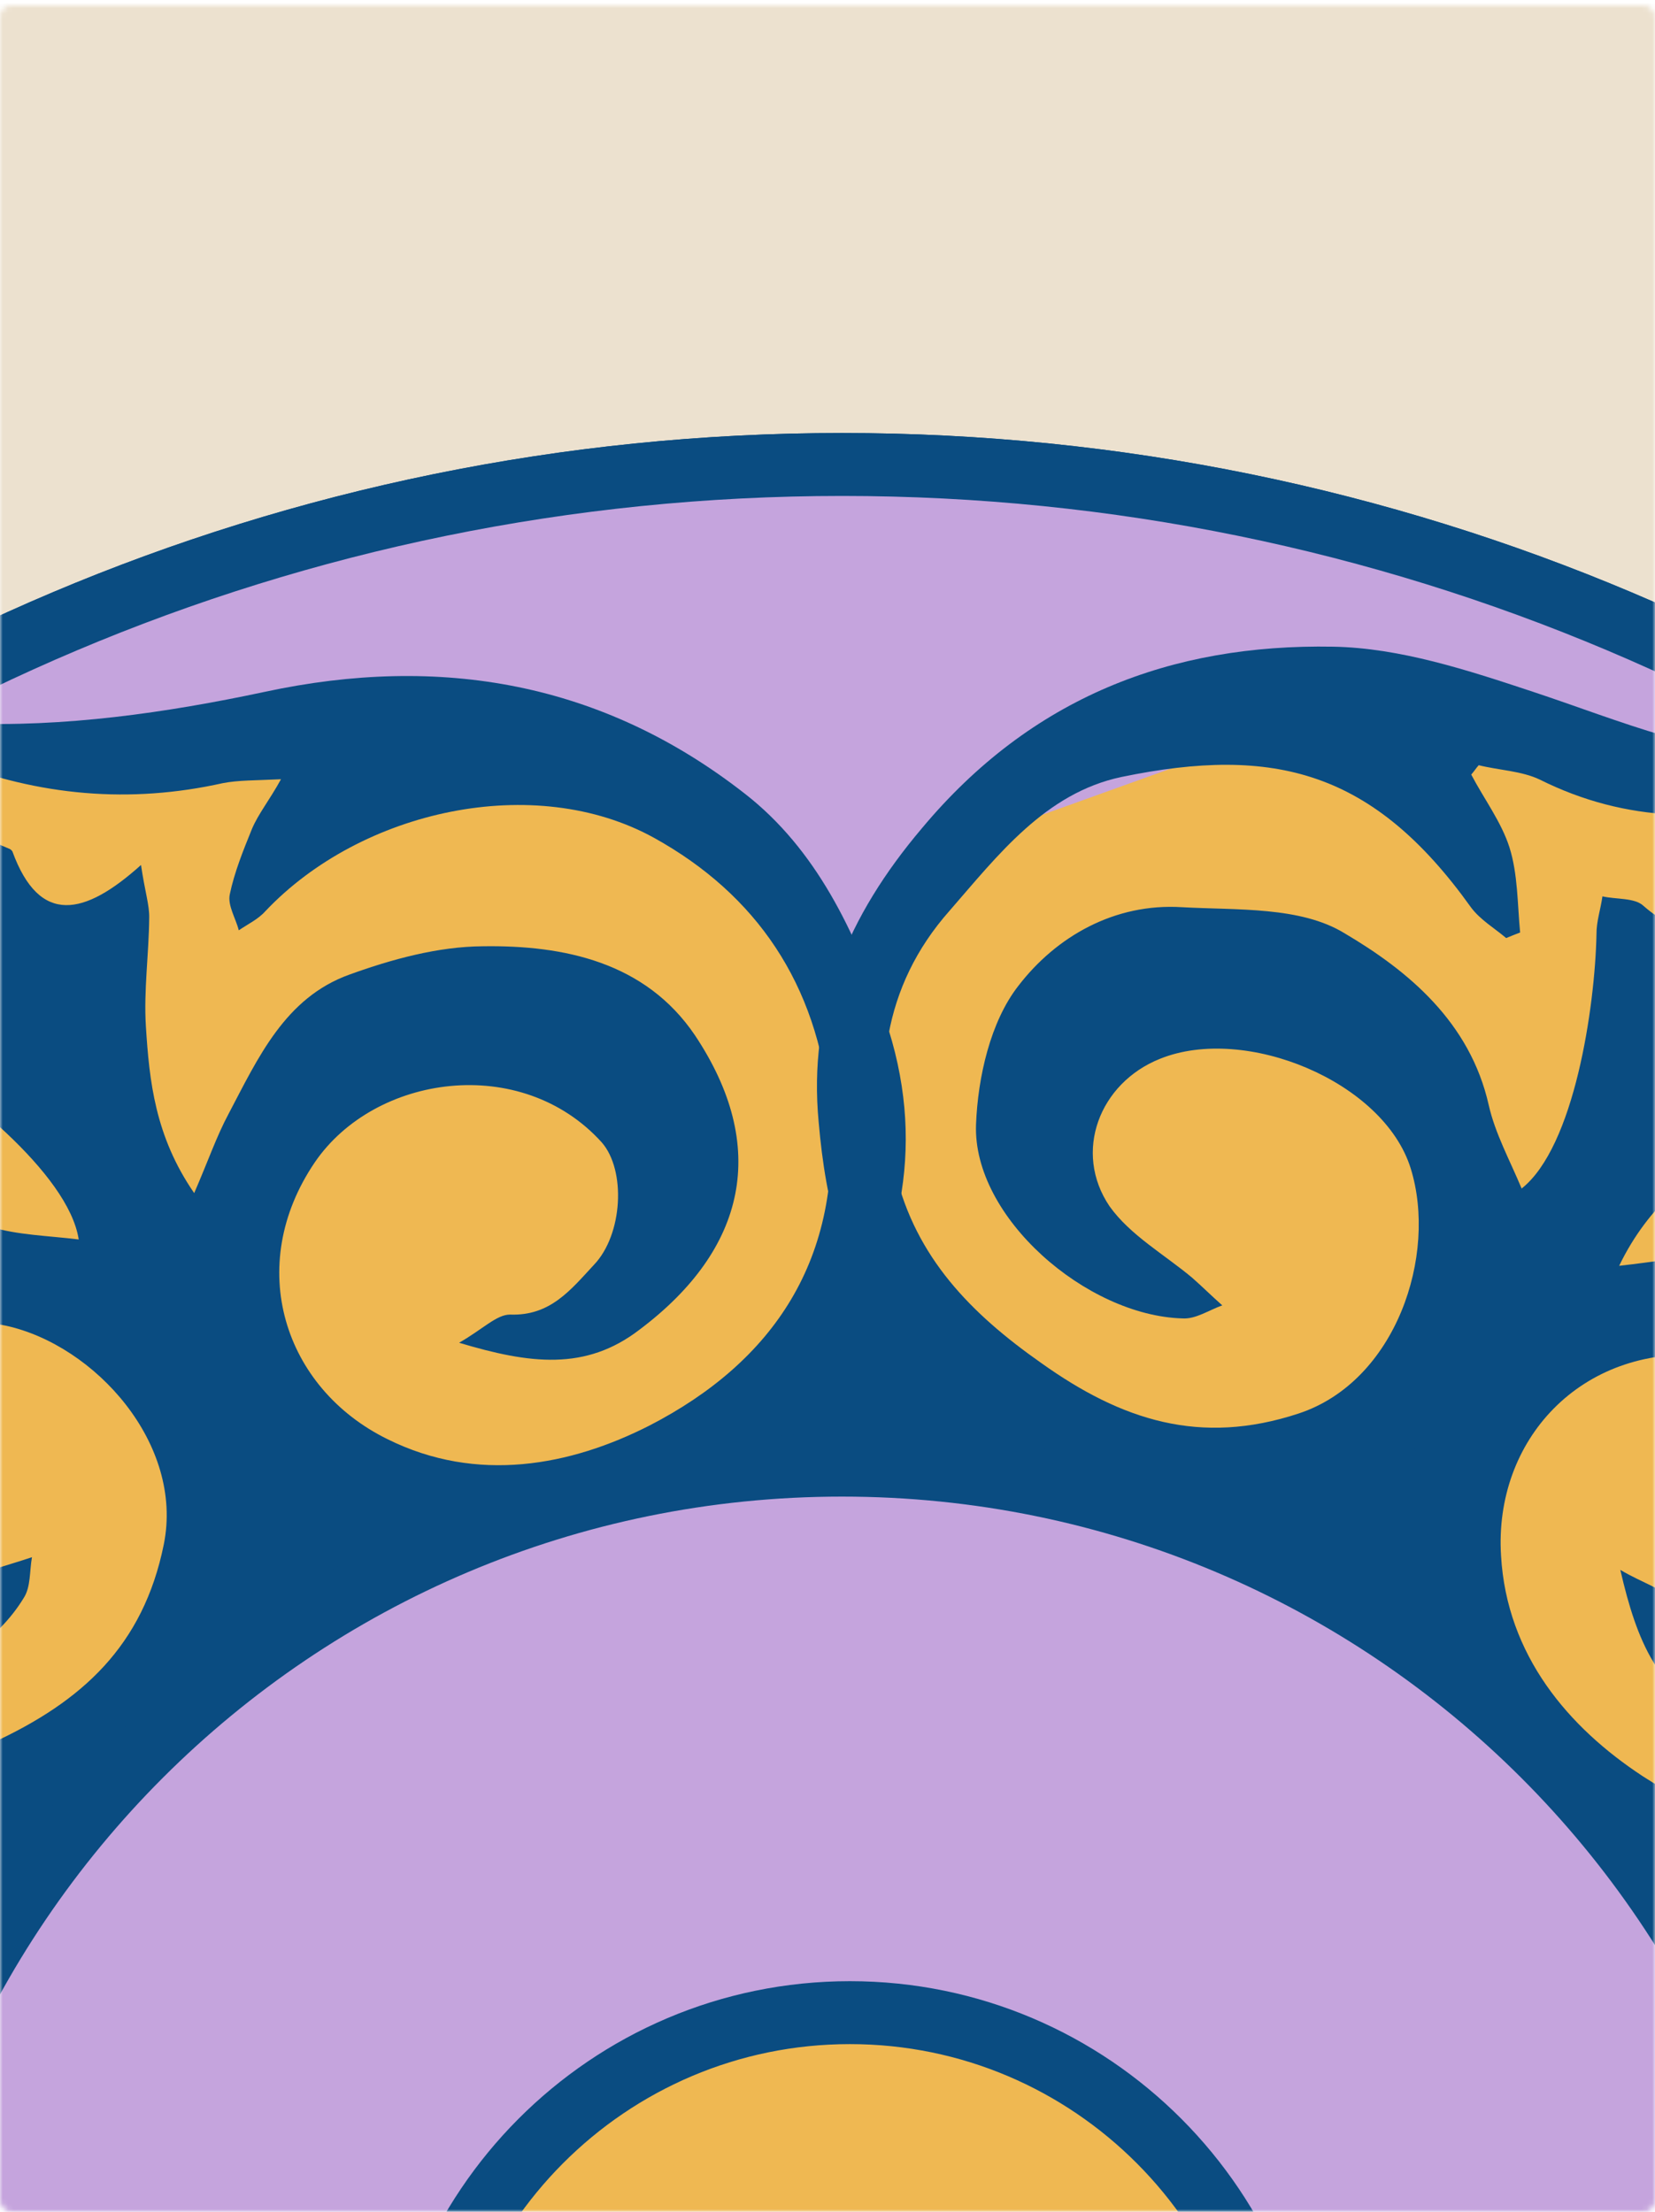 <svg width="300" height="401" viewBox="0 0 300 401" fill="none" xmlns="http://www.w3.org/2000/svg">
<mask id="mask0_815_11808" style="mask-type:alpha" maskUnits="userSpaceOnUse" x="0" y="0" width="300" height="401">
<rect y="0.988" width="300" height="400" rx="2" fill="#C4C4C4"/>
</mask>
<g mask="url(#mask0_815_11808)">
<ellipse cx="145.785" cy="442.488" rx="570.785" ry="570.5" fill="#C5A4DD"/>
<ellipse cx="145.781" cy="442.489" rx="470.898" ry="470.662" fill="#ECE1CF"/>
<path d="M145.788 918.854C409.006 918.854 622.391 705.58 622.391 442.487C622.391 179.394 409.006 -33.881 145.788 -33.881C-117.429 -33.881 -330.814 179.394 -330.814 442.487C-330.814 705.58 -117.429 918.854 145.788 918.854Z" stroke="#0A4C81" stroke-width="11.41"/>
<path d="M145.788 918.854C409.006 918.854 622.391 705.58 622.391 442.487C622.391 179.394 409.006 -33.881 145.788 -33.881C-117.429 -33.881 -330.814 179.394 -330.814 442.487C-330.814 705.58 -117.429 918.854 145.788 918.854Z" stroke="#0A4C81" stroke-width="11.41"/>
<path d="M145.788 918.854C409.006 918.854 622.391 705.58 622.391 442.487C622.391 179.394 409.006 -33.881 145.788 -33.881C-117.429 -33.881 -330.814 179.394 -330.814 442.487C-330.814 705.58 -117.429 918.854 145.788 918.854Z" stroke="#0A4C81" stroke-width="11.41"/>
<path d="M145.793 1008.71C458.661 1008.71 712.295 755.203 712.295 442.485C712.295 129.768 458.661 -123.736 145.793 -123.736C-167.075 -123.736 -420.709 129.768 -420.709 442.485C-420.709 755.203 -167.075 1008.71 145.793 1008.71Z" stroke="#0A4C81" stroke-width="9.698"/>
<path d="M145.793 1008.71C458.661 1008.71 712.295 755.203 712.295 442.485C712.295 129.768 458.661 -123.736 145.793 -123.736C-167.075 -123.736 -420.709 129.768 -420.709 442.485C-420.709 755.203 -167.075 1008.71 145.793 1008.71Z" stroke="#0A4C81" stroke-width="9.698"/>
<path d="M145.793 1008.71C458.661 1008.71 712.295 755.203 712.295 442.485C712.295 129.768 458.661 -123.736 145.793 -123.736C-167.075 -123.736 -420.709 129.768 -420.709 442.485C-420.709 755.203 -167.075 1008.71 145.793 1008.71Z" stroke="#0A4C81" stroke-width="9.698"/>
<path d="M514.521 445.908C514.521 645.665 352.504 807.605 152.64 807.605C-47.224 807.605 -209.24 645.665 -209.24 445.908C-209.24 246.151 -47.224 84.211 152.64 84.211C352.504 84.211 514.521 246.151 514.521 445.908Z" fill="#EFB852" stroke="#0A4C81" stroke-width="11.41"/>
<path d="M58.577 94.977L-22.877 130.685L13.939 138.92L78.757 130.684L130.815 144.676L160.583 177.047L177.203 151.938L217.379 137.494L272.175 138.92L318.694 142.058L334.392 135.213L262.471 103.549L145.508 83.082L58.577 94.977Z" fill="#C5A4DD"/>
<path d="M126.961 266.774L155.5 229.977L200.592 266.774H126.961Z" fill="#0A4C81" stroke="black" stroke-width="0.571"/>
<path d="M85.676 277.036L42.105 260.568L22.898 315.493L85.676 277.036Z" fill="#0A4C81" stroke="black" stroke-width="0.571"/>
<path d="M212.582 273.612L256.153 257.144L275.36 312.069L212.582 273.612Z" fill="#0A4C81" stroke="black" stroke-width="0.571"/>
<path d="M298.77 332.819L344.742 340.33L333.903 397.496L298.77 332.819Z" fill="#0A4C81" stroke="black" stroke-width="0.571"/>
<path d="M-15.253 377.811L-31.549 334.194L23.483 315.224L-15.253 377.811Z" fill="#0A4C81" stroke="black" stroke-width="0.571"/>
<path d="M514.521 445.908C514.521 645.665 352.504 807.605 152.64 807.605C-47.224 807.605 -209.24 645.665 -209.24 445.908C-209.24 246.151 -47.224 84.211 152.64 84.211C352.504 84.211 514.521 246.151 514.521 445.908Z" stroke="#0A4C81" stroke-width="11.41"/>
<path d="M45.717 264.847C43.313 275.25 41.653 284.52 39.295 293.48C36.355 305.075 28.253 313.418 19.041 319.207C7.468 326.344 -5.109 332.636 -18.065 336.135C-31.96 339.816 -46.087 335.483 -59.305 329.392C-78.035 320.958 -89.212 306.265 -96.342 286.783C-107.197 257.74 -103.038 230.929 -88.048 205.728C-81.844 195.281 -72.202 186.591 -63.009 178.333C-50.601 167.179 -36.906 157.06 -28.873 142.205C-23.587 132.282 -17.917 130.639 -6.681 131.132C11.501 131.911 30.146 129.238 47.973 125.438C79.869 118.566 109.261 123.748 135.044 143.918C147.897 153.935 155.011 168.822 160.42 184.682C167.985 206.75 163.583 226.439 152.303 244.741C147.008 253.43 138.613 260.346 130.819 267.097C127.528 269.86 122.188 270.252 117.72 271.563C101.235 276.19 84.717 281.368 67.613 273.954C62.592 271.861 57.549 269.427 52.528 267.334C50.432 266.406 48.358 265.819 45.717 264.847ZM25.561 156.823C26.276 161.727 27.103 164.088 27.046 166.423C26.984 173.011 26.037 179.572 26.444 186.068C27.067 195.983 28.103 206.016 35.201 216.309C37.752 210.426 39.242 206.034 41.431 201.951C46.772 191.82 51.655 180.887 63.345 176.694C70.982 173.929 79.393 171.607 87.54 171.562C102.196 171.342 116.99 174.409 125.973 187.698C139.394 207.84 135.397 226.412 115.942 241.058C106.159 248.589 96.026 247.289 83.221 243.442C87.548 240.972 90.03 238.316 92.476 238.336C99.76 238.606 103.468 233.834 107.666 229.312C112.893 223.85 113.518 212.161 109.057 207.092C94.463 190.984 67.944 194.788 57.059 210.739C44.316 229.523 51.41 251.681 70.26 260.933C86.522 269.005 103.431 265.729 117.713 258.463C140.146 246.899 152.966 228.248 150.344 200.527C148.142 178.41 137.141 162.199 118.566 151.905C96.968 139.973 65.542 146.754 48.091 165.213C46.823 166.646 44.911 167.56 43.282 168.666C42.739 166.497 41.234 164.169 41.651 162.16C42.486 158.142 44.074 154.225 45.662 150.308C46.845 147.508 48.802 145.152 50.936 141.278C46.196 141.504 43.204 141.441 40.386 141.987C23.575 145.738 7.119 144.328 -9.244 137.907C-19.133 133.99 -19.374 134.481 -21.668 144.467C-25.772 161.33 -33.923 175.368 -48.525 185.118C-51.519 187.181 -53.675 190.714 -56.288 193.445C-56.038 194.187 -55.732 194.721 -55.482 195.464C-50.513 195.638 -45.325 194.979 -40.576 195.987C-35.619 197.054 -30.894 199.846 -26.211 201.955C-26.354 202.922 -26.497 203.889 -26.586 204.648C-29.175 205.594 -31.797 207.091 -34.561 207.429C-64.793 210.517 -77.749 223.756 -86.516 250.717C-90.834 264.161 -85.258 277.269 -80.871 289.817C-74.961 307.162 -61.507 317.014 -44.498 321.827C-29.28 326.245 -15.516 322.639 -1.399 315.998C14.838 308.502 25.956 298.438 29.69 280.015C33.369 261.801 17.238 243.915 1.123 240.363C-14.992 236.811 -36.426 253.472 -38.651 269.97C-40.292 281.708 -31.764 292.07 -19.936 291.162C-13.524 290.514 -7.438 286.862 -1.265 284.579C1.062 283.782 3.466 283.119 5.793 282.322C5.342 284.881 5.59 287.75 4.288 289.732C-4.76 304.636 -30.544 313.685 -44.818 304.833C-52.096 300.31 -59.733 293.336 -62.858 285.734C-67.248 275.313 -67.266 263.105 -60.571 252.909C-55.123 244.487 -50.066 234.163 -41.859 229.656C-30.189 222.995 -16.587 217.888 -1.838 222.397C3.217 223.939 8.655 224.023 14.267 224.715C12.425 212.663 -7.717 196.889 -19.077 190.092C-21.118 188.955 -22.656 187.176 -24.511 185.756C-22.794 183.89 -21.426 180.807 -19.361 180.16C-10.785 177.213 -10.255 172.661 -13.348 164.51C-15.133 159.862 -12.735 153.712 -12.138 148.059C-7.532 150.034 -3.002 151.876 1.604 153.851C1.812 153.91 2.095 154.102 2.248 154.369C7.168 167.852 15.339 166.021 25.561 156.823Z" fill="#0A4C81"/>
<path d="M256.529 262.671C246.298 265.738 237.419 268.89 228.464 271.282C216.931 274.474 205.666 271.574 196.07 266.444C184.134 259.932 172.434 252.13 162.974 242.616C152.891 232.376 149.657 217.964 148.402 203.471C146.452 183.03 153.684 166.047 167.081 150.204C186.944 126.39 212.305 116.717 241.633 117.245C253.786 117.456 266.116 121.521 277.847 125.412C293.689 130.657 309.268 137.534 326.158 137.148C337.401 136.821 341.637 140.929 346.776 150.929C355.108 167.101 366.668 181.964 378.803 195.558C400.578 219.846 410.638 247.932 405.883 280.309C403.545 296.431 394.132 309.984 383.029 322.538C367.599 340.039 348.307 345.972 326.812 345.247C316.637 344.954 306.467 341.093 296.739 337.671C292.707 336.183 289.72 331.741 286.368 328.511C274.179 316.492 261.495 304.716 259.464 286.193C258.795 280.797 258.412 275.213 257.743 269.817C257.512 267.537 256.994 265.445 256.529 262.671ZM340.423 191.65C336.515 194.7 334.873 196.589 332.816 197.696C327.06 200.905 320.889 203.334 315.445 206.907C307.136 212.359 298.931 218.231 293.503 229.492C299.879 228.792 304.435 227.91 309.067 227.788C320.518 227.405 332.439 226.228 341.875 234.299C348.061 239.56 354.247 245.712 358.323 252.763C365.775 265.378 370.439 279.741 363.341 294.125C352.486 315.756 334.365 321.488 311.998 311.853C300.606 307.091 296.715 297.65 293.714 284.626C298.004 287.159 301.543 287.998 302.737 290.132C306.111 296.59 312.095 297.444 318.105 298.849C325.441 300.68 335.91 295.431 338.105 289.047C344.873 268.397 328.429 247.257 309.173 245.71C286.534 243.952 270.793 261.091 272.091 282.039C273.134 300.158 284.358 313.215 297.749 322.014C318.914 335.761 341.474 337.651 364.267 321.64C382.397 308.77 391.035 291.188 390.777 269.961C390.446 245.297 368.983 221.372 344.295 215.368C342.421 214.976 340.679 213.769 338.911 212.903C340.526 211.357 341.805 208.897 343.758 208.264C347.663 206.998 351.854 206.436 356.044 205.874C359.064 205.514 362.082 206.045 366.506 205.979C363.961 201.976 362.533 199.346 360.662 197.17C349.073 184.434 342.145 169.448 339.618 152.061C338.123 141.534 337.576 141.568 327.761 144.524C311.073 149.316 294.835 149.194 279.127 141.348C275.85 139.77 271.712 139.649 268.044 138.734C267.523 139.319 267.21 139.848 266.689 140.434C268.999 144.834 272.142 149.012 273.619 153.634C275.148 158.466 275.062 163.952 275.55 169.062C274.639 169.417 273.727 169.772 273.024 170.072C270.919 168.293 268.318 166.757 266.656 164.525C248.993 139.808 231.069 135.119 203.293 140.866C189.471 143.777 180.841 155.113 172.11 165.139C159.964 178.864 158.068 195.426 162.312 212.577C166.013 227.979 175.966 238.142 188.732 247.108C203.291 257.491 217.546 262.157 235.407 256.271C253.059 250.441 260.611 227.574 255.714 211.823C250.816 196.073 225.717 185.718 210.277 191.961C199.263 196.352 194.483 208.89 201.132 218.709C204.872 223.954 211.061 227.43 216.104 231.658C217.95 233.283 219.717 235.041 221.562 236.666C219.115 237.543 216.745 239.18 214.377 239.032C196.941 238.56 176.302 220.659 176.924 203.88C177.248 195.32 179.525 185.234 184.583 178.755C191.465 169.78 202.065 163.716 214.244 164.477C224.262 165.034 235.74 164.31 243.722 169.202C255.294 176.034 266.471 185.313 269.86 200.352C271.024 205.504 273.646 210.267 275.825 215.483C285.386 207.911 289.116 182.609 289.394 169.378C289.371 167.043 290.155 164.827 290.471 162.513C292.942 163.079 296.3 162.74 297.885 164.212C304.695 170.197 308.914 168.401 314.466 161.678C317.62 157.825 324.153 156.861 329.361 154.578C329.927 159.555 330.571 164.401 331.137 169.378C331.189 169.587 331.162 169.929 331.006 170.194C321.726 181.146 327.365 187.333 340.423 191.65Z" fill="#0A4C81"/>
<path d="M152.636 625.046C251.931 625.046 332.431 544.591 332.431 445.338C332.431 346.086 251.931 265.631 152.636 265.631C53.341 265.631 -27.158 346.086 -27.158 445.338C-27.158 544.591 53.341 625.046 152.636 625.046Z" fill="#C5A4DD" stroke="#0A4C81" stroke-width="11.41"/>
<path d="M152.636 625.046C251.931 625.046 332.431 544.591 332.431 445.338C332.431 346.086 251.931 265.631 152.636 265.631C53.341 265.631 -27.158 346.086 -27.158 445.338C-27.158 544.591 53.341 625.046 152.636 625.046Z" fill="#C5A4DD" stroke="#0A4C81" stroke-width="11.41"/>
<path d="M154.063 524.066C197.88 524.066 233.363 488.414 233.363 444.481C233.363 400.549 197.88 364.897 154.063 364.897C110.247 364.897 74.764 400.549 74.764 444.481C74.764 488.414 110.247 524.066 154.063 524.066Z" fill="#EFB852" stroke="#0A4C81" stroke-width="11.41"/>
</g>
</svg>

